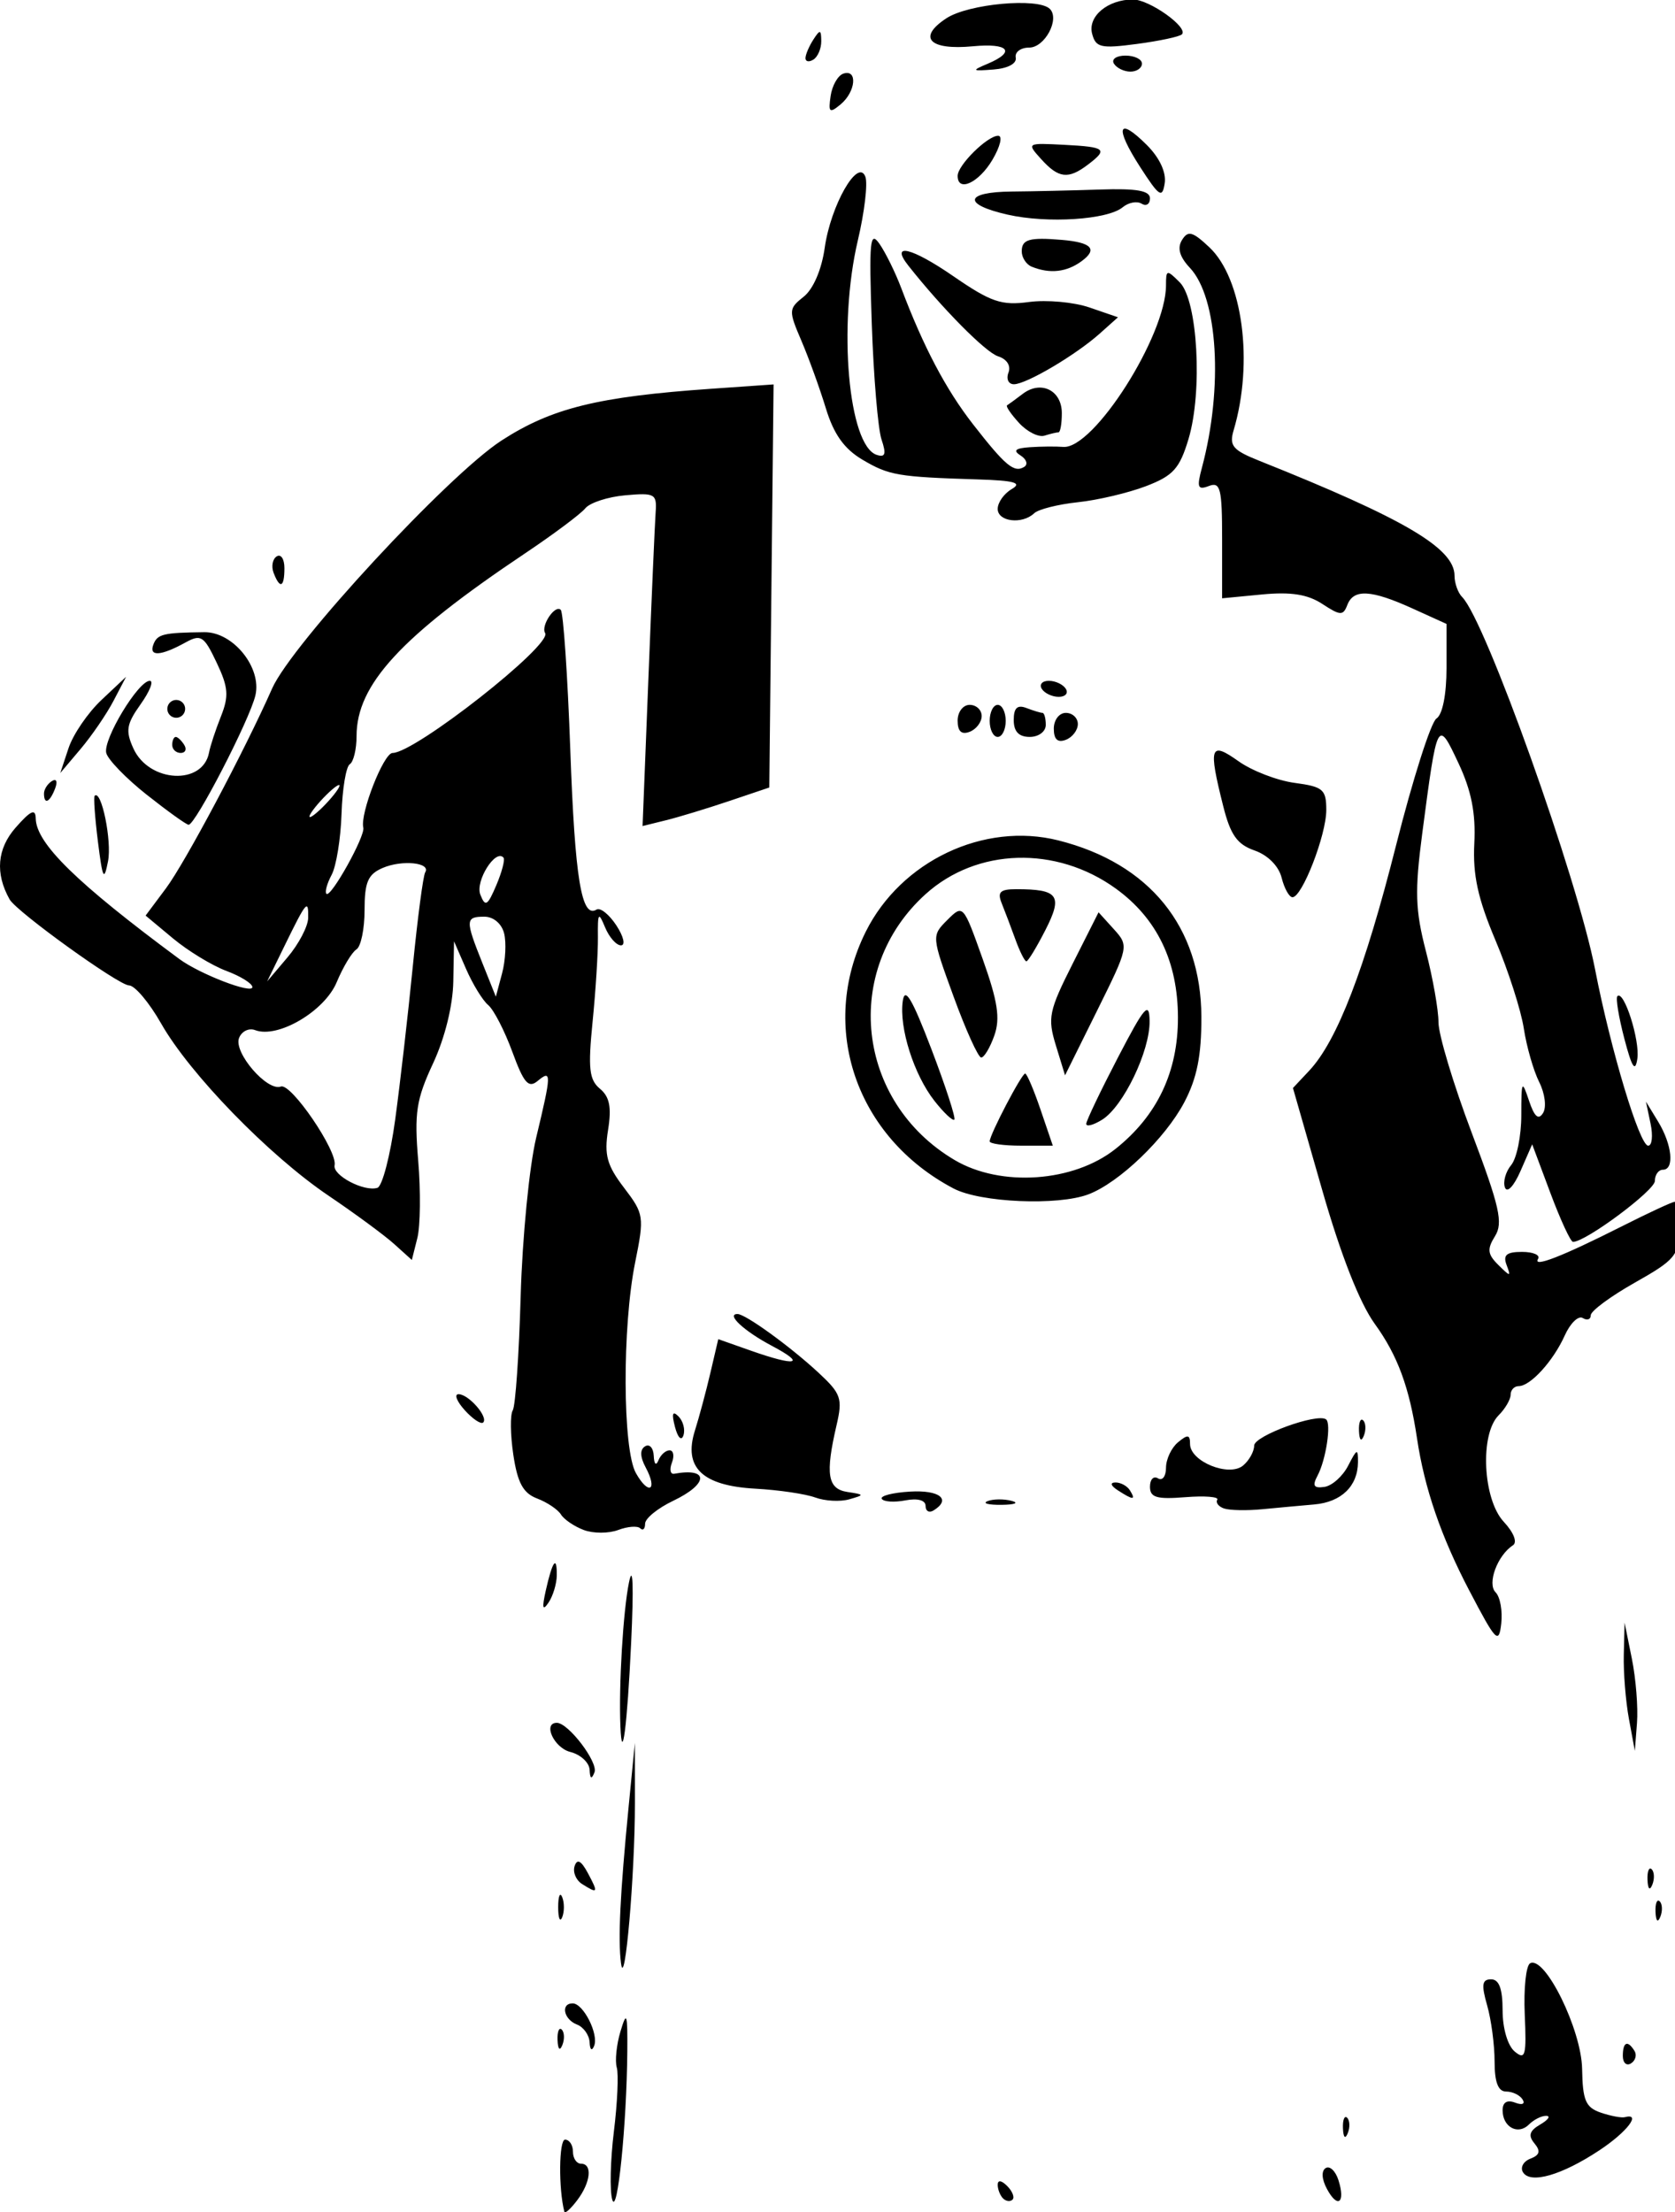 <?xml version="1.0" encoding="UTF-8" standalone="no"?>
<!-- Created with Inkscape (http://www.inkscape.org/) -->

<svg
   xmlns:dc="http://purl.org/dc/elements/1.1/"
   xmlns:cc="http://creativecommons.org/ns#"
   xmlns:rdf="http://www.w3.org/1999/02/22-rdf-syntax-ns#"
   xmlns:svg="http://www.w3.org/2000/svg"
   xmlns="http://www.w3.org/2000/svg"
   version="1.1"
   width="209"
   height="276"
   id="svg3134">
  <defs
     id="defs3138" />
  <path
     d="m 70.422,275.937 c -0.744,-2.834 -0.687,-9 0.084,-9 0.541,0 0.984,0.675 0.984,1.5 0,0.825 0.45,1.5 1,1.5 1.46,0 1.222,2.325 -0.468,4.559 -0.808,1.068 -1.527,1.716 -1.599,1.441 z m 5.973,-1.513 c -0.327,-1.107 -0.236,-4.932 0.203,-8.5 0.439,-3.568 0.601,-7.162 0.36,-7.987 -0.24,-0.825 -0.033,-2.85 0.461,-4.5 0.78,-2.604 0.892,-2.275 0.853,2.5 -0.074,9.126 -1.243,20.636 -1.878,18.487 z m 48.761,-0.154 c -0.367,-0.367 -0.667,-1.132 -0.667,-1.7 0,-0.627 0.466,-0.568 1.183,0.15 0.651,0.651 0.951,1.416 0.667,1.7 -0.284,0.284 -0.817,0.217 -1.183,-0.15 z m 40.412,-1.187 c -0.652,-1.218 -0.713,-2.254 -0.153,-2.6 0.512,-0.316 1.229,0.365 1.594,1.515 0.901,2.838 -0.1,3.591 -1.441,1.085 z m 24.467,-2.072 c -0.37,-0.598 0.043,-1.362 0.916,-1.698 1.179,-0.452 1.31,-0.946 0.508,-1.912 -0.805,-0.97 -0.621,-1.57 0.724,-2.353 0.993,-0.578 1.333,-1.064 0.755,-1.081 -0.578,-0.017 -1.551,0.47 -2.163,1.082 -1.365,1.365 -3.287,0.324 -3.287,-1.779 0,-0.988 0.561,-1.333 1.552,-0.952 0.89,0.341 1.291,0.174 0.941,-0.393 -0.336,-0.544 -1.259,-0.989 -2.052,-0.989 -0.999,0 -1.441,-1.152 -1.441,-3.757 0,-2.066 -0.419,-5.216 -0.93,-7 -0.74,-2.58 -0.637,-3.243 0.5,-3.243 0.994,0 1.43,1.182 1.43,3.878 0,2.241 0.638,4.407 1.513,5.133 1.325,1.1 1.48,0.526 1.25,-4.628 -0.144,-3.236 0.158,-6.108 0.672,-6.383 1.847,-0.989 6.405,8.272 6.487,13.183 0.066,3.926 0.442,4.806 2.329,5.448 1.238,0.421 2.587,0.676 3,0.567 2.125,-0.561 0.273,1.852 -3.169,4.13 -4.704,3.113 -8.613,4.239 -9.535,2.746 z m -22.467,-5.491 c -0.043,-1.054 0.193,-1.645 0.525,-1.312 0.332,0.332 0.368,1.195 0.079,1.917 -0.319,0.798 -0.556,0.561 -0.604,-0.604 z m 34.921,-9.024 c 0,-1.757 0.6,-2.015 1.457,-0.628 0.316,0.512 0.118,1.214 -0.441,1.559 -0.559,0.345 -1.016,-0.073 -1.016,-0.931 z M 69.568,254.52 c -0.043,-1.054 0.193,-1.645 0.525,-1.312 0.332,0.332 0.368,1.195 0.079,1.917 -0.319,0.798 -0.556,0.561 -0.604,-0.604 z m 4,0.274 c -0.043,-0.904 -0.754,-1.902 -1.579,-2.219 -1.656,-0.636 -2.063,-2.638 -0.535,-2.638 1.332,0 3.273,3.845 2.679,5.305 -0.28,0.689 -0.519,0.499 -0.565,-0.448 z m 3.919,-9.857 c -0.389,-2.986 -0.113,-8.681 0.947,-19.5 l 0.783,-8 0.006,7.5 c 0.007,8.89 -1.268,23.584 -1.735,20 z m -7.84,-7 c 0,-1.375 0.227,-1.938 0.504,-1.25 0.277,0.688 0.277,1.812 0,2.5 -0.277,0.688 -0.504,0.125 -0.504,-1.25 z m 136.921,0.583 c -0.043,-1.054 0.193,-1.645 0.525,-1.312 0.332,0.332 0.368,1.195 0.079,1.917 -0.319,0.798 -0.556,0.561 -0.604,-0.604 z M 72.617,235.037 c -0.755,-0.478 -1.167,-1.482 -0.918,-2.232 0.316,-0.949 0.819,-0.681 1.657,0.884 1.33,2.485 1.259,2.614 -0.74,1.348 z m 132.951,-0.517 c -0.043,-1.054 0.193,-1.645 0.525,-1.312 0.332,0.332 0.368,1.195 0.079,1.917 -0.319,0.798 -0.556,0.561 -0.604,-0.604 z M 73.568,220.795 c -0.043,-0.903 -1.129,-1.905 -2.412,-2.227 -2.027,-0.509 -3.467,-3.631 -1.674,-3.631 1.438,0 5.19,4.938 4.694,6.179 -0.368,0.921 -0.552,0.824 -0.607,-0.32 z m 129.682,-6.358 c -0.406,-2.2 -0.695,-5.8 -0.64,-8 l 0.099,-4 0.909,4.5 c 0.5,2.475 0.788,6.075 0.64,8 l -0.268,3.5 -0.739,-4 z m -125.84,0.917 c -0.21,-5.114 0.339,-14.334 1.068,-17.917 0.499,-2.453 0.605,0.448 0.274,7.5 -0.487,10.38 -1.136,15.421 -1.342,10.417 z M 183.332,198.437 c -3.536,-6.768 -5.589,-12.748 -6.524,-19 -0.95,-6.352 -2.42,-10.34 -5.258,-14.258 -1.897,-2.619 -4.24,-8.58 -6.583,-16.754 l -3.638,-12.688 2.023,-2.153 c 3.493,-3.718 6.937,-12.655 10.853,-28.161 2.082,-8.242 4.347,-15.346 5.035,-15.786 0.752,-0.481 1.25,-2.993 1.25,-6.299 l 0,-5.499 -4.25,-1.929 c -5.167,-2.345 -7.348,-2.463 -8.125,-0.438 -0.523,1.364 -0.872,1.349 -3.123,-0.126 -1.83,-1.199 -3.919,-1.527 -7.518,-1.182 l -4.984,0.479 0,-7.322 c 0,-6.393 -0.209,-7.241 -1.65,-6.689 -1.396,0.536 -1.53,0.185 -0.87,-2.281 2.674,-9.999 2.002,-21.207 -1.495,-24.93 -1.293,-1.376 -1.607,-2.478 -0.992,-3.474 0.754,-1.22 1.311,-1.073 3.411,0.899 4.161,3.909 5.549,14.368 3.031,22.842 -0.572,1.925 -0.108,2.476 3.198,3.796 18.115,7.234 24.367,10.914 24.367,14.34 0,0.941 0.43,2.141 0.956,2.667 2.9,2.9 14.361,35.001 16.581,46.444 1.954,10.066 5.548,22 6.627,22 0.48,0 0.614,-1.238 0.297,-2.75 l -0.576,-2.75 1.522,2.5 c 1.749,2.873 2.058,6 0.592,6 -0.55,0 -1,0.628 -1,1.396 0,1.187 -8.621,7.604 -10.216,7.604 -0.297,0 -1.565,-2.739 -2.817,-6.086 l -2.276,-6.086 -1.459,3.336 c -0.829,1.895 -1.667,2.782 -1.94,2.052 -0.265,-0.706 0.086,-1.967 0.78,-2.803 0.694,-0.836 1.261,-3.633 1.261,-6.216 0,-4.315 0.078,-4.464 0.954,-1.834 0.678,2.034 1.188,2.485 1.76,1.559 0.451,-0.729 0.238,-2.432 -0.482,-3.863 -0.708,-1.408 -1.572,-4.416 -1.919,-6.686 -0.347,-2.27 -1.939,-7.22 -3.537,-11 -2.197,-5.196 -2.841,-8.148 -2.639,-12.097 0.192,-3.755 -0.364,-6.566 -1.977,-10 -2.616,-5.568 -2.643,-5.515 -4.522,8.784 -0.943,7.178 -0.87,9.543 0.452,14.644 0.867,3.346 1.576,7.35 1.576,8.897 0,1.547 1.863,7.743 4.14,13.767 3.495,9.247 3.948,11.26 2.912,12.919 -1.009,1.615 -0.935,2.254 0.414,3.588 1.515,1.498 1.594,1.498 1.029,-0.002 -0.466,-1.234 -0.002,-1.625 1.928,-1.625 1.397,0 2.298,0.392 2.002,0.872 -0.707,1.144 2.985,-0.29 10.464,-4.066 3.33,-1.681 6.292,-3.056 6.583,-3.056 0.291,0 0.529,1.571 0.529,3.491 0,3.189 -0.476,3.76 -5.5,6.595 -3.025,1.707 -5.5,3.538 -5.5,4.068 0,0.53 -0.448,0.687 -0.996,0.348 -0.548,-0.338 -1.56,0.641 -2.25,2.177 -1.434,3.192 -4.282,6.32 -5.754,6.32 -0.55,0 -1,0.482 -1,1.071 0,0.589 -0.675,1.746 -1.5,2.571 -2.358,2.358 -1.968,10.478 0.638,13.274 1.251,1.343 1.728,2.562 1.15,2.939 -1.946,1.269 -3.243,4.788 -2.162,5.869 0.567,0.567 0.884,2.324 0.703,3.903 -0.299,2.616 -0.655,2.247 -3.986,-4.128 z m -115.232,0 c 0.822,-3.677 1.395,-4.475 1.374,-1.917 -0.008,1.054 -0.472,2.592 -1.03,3.417 -0.741,1.095 -0.834,0.691 -0.344,-1.5 z m 4.742,-7.558 c -1.181,-0.441 -2.462,-1.312 -2.847,-1.934 -0.385,-0.622 -1.725,-1.522 -2.978,-1.998 -1.738,-0.661 -2.441,-1.949 -2.964,-5.435 -0.377,-2.513 -0.41,-5.014 -0.074,-5.558 0.336,-0.544 0.781,-6.958 0.988,-14.253 0.207,-7.295 1.078,-16.189 1.935,-19.764 1.922,-8.019 1.935,-8.534 0.186,-7.082 -1.145,0.95 -1.724,0.286 -3.16,-3.628 -0.967,-2.635 -2.323,-5.262 -3.013,-5.839 -0.69,-0.576 -1.931,-2.601 -2.758,-4.5 l -1.504,-3.452 -0.091,5 c -0.055,3.031 -1.05,7.059 -2.525,10.228 -2.102,4.514 -2.355,6.172 -1.854,12.141 0.319,3.802 0.271,8.144 -0.107,9.649 l -0.687,2.736 -2.199,-1.984 c -1.21,-1.091 -4.899,-3.808 -8.199,-6.037 -7.435,-5.024 -17.308,-15.177 -20.887,-21.482 -1.483,-2.612 -3.286,-4.75 -4.006,-4.75 -1.273,0 -14.03,-9.187 -14.897,-10.729 -1.824,-3.242 -1.564,-6.325 0.754,-8.961 1.876,-2.133 2.48,-2.407 2.504,-1.137 0.059,3.115 5.093,8.041 17.909,17.528 2.541,1.881 9.122,4.416 9.122,3.514 0,-0.447 -1.462,-1.359 -3.25,-2.027 -1.788,-0.668 -4.785,-2.493 -6.661,-4.057 l -3.411,-2.842 2.535,-3.394 c 2.397,-3.209 9.829,-17.195 13.256,-24.946 2.445,-5.529 21.979,-26.636 28.63,-30.934 6.258,-4.045 12.017,-5.465 26.168,-6.451 l 7.767,-0.541 -0.267,25.144 -0.267,25.144 -5,1.686 c -2.75,0.927 -6.308,2.009 -7.906,2.403 l -2.906,0.717 0.724,-18.308 c 0.398,-10.07 0.806,-19.433 0.906,-20.808 0.17,-2.33 -0.087,-2.476 -3.782,-2.147 -2.181,0.194 -4.431,0.928 -5,1.631 -0.569,0.703 -3.972,3.244 -7.56,5.647 -15.447,10.343 -20.975,16.341 -20.975,22.758 0,1.646 -0.38,3.228 -0.845,3.515 -0.464,0.287 -0.928,3.068 -1.029,6.18 -0.102,3.112 -0.658,6.542 -1.237,7.623 -0.578,1.081 -0.87,2.146 -0.648,2.368 0.541,0.541 4.862,-7.209 4.601,-8.253 -0.435,-1.739 2.534,-9.321 3.651,-9.321 2.798,0 19.949,-13.476 19.035,-14.956 -0.564,-0.912 1.246,-3.604 1.95,-2.9 0.322,0.322 0.858,8.184 1.191,17.471 0.576,16.072 1.399,21.08 3.273,19.922 0.462,-0.286 1.575,0.602 2.473,1.972 0.906,1.383 1.163,2.491 0.577,2.491 -0.58,0 -1.474,-1.012 -1.985,-2.25 -0.821,-1.986 -0.925,-1.84 -0.892,1.25 0.021,1.925 -0.278,6.66 -0.664,10.523 -0.583,5.834 -0.427,7.251 0.918,8.367 1.206,1 1.464,2.315 1.012,5.144 -0.498,3.114 -0.14,4.413 1.985,7.198 2.503,3.282 2.551,3.602 1.394,9.333 -1.626,8.052 -1.571,23.305 0.093,26.271 1.591,2.833 2.761,2.176 1.228,-0.689 -0.716,-1.338 -0.744,-2.235 -0.081,-2.645 0.551,-0.341 1.038,0.194 1.082,1.189 0.046,1.05 0.291,1.284 0.583,0.559 0.277,-0.688 0.903,-1.25 1.39,-1.25 0.487,0 0.619,0.693 0.294,1.541 -0.325,0.848 -0.199,1.469 0.281,1.382 4.379,-0.799 4.301,1.264 -0.127,3.376 -1.925,0.918 -3.5,2.201 -3.5,2.852 0,0.651 -0.271,0.912 -0.603,0.58 -0.332,-0.332 -1.569,-0.239 -2.75,0.206 -1.181,0.445 -3.114,0.447 -4.295,0.006 z M 49.316,139.635 c 0.614,-4.509 1.602,-13.117 2.197,-19.129 0.595,-6.012 1.288,-11.265 1.541,-11.674 0.753,-1.218 -2.889,-1.592 -5.315,-0.545 -1.832,0.79 -2.25,1.767 -2.25,5.251 0,2.354 -0.457,4.563 -1.015,4.908 -0.558,0.345 -1.667,2.188 -2.464,4.095 -1.515,3.627 -7.356,7.056 -10.175,5.975 -0.782,-0.3 -1.686,0.145 -2.01,0.989 -0.695,1.81 3.526,6.699 5.222,6.049 1.262,-0.484 7.09,8.06 6.702,9.825 -0.276,1.255 3.693,3.341 5.346,2.81 0.608,-0.195 1.608,-4.044 2.221,-8.553 z m 13.586,-23.188 c -0.305,-1.217 -1.331,-2.082 -2.468,-2.082 -2.372,0 -2.391,0.418 -0.255,5.755 l 1.69,4.224 0.778,-2.908 c 0.428,-1.599 0.542,-3.845 0.255,-4.99 z m -24.449,-1.927 c 0.045,-2.415 -0.217,-2.107 -2.919,3.417 l -2.201,4.5 2.542,-3 c 1.398,-1.65 2.558,-3.862 2.578,-4.917 z m 24.37,-7.524 c -0.992,-1.143 -3.548,2.937 -2.89,4.613 0.619,1.577 0.893,1.416 1.995,-1.172 0.702,-1.65 1.105,-3.198 0.895,-3.44 z m -21.834,-7.06 c 0.995,-1.1 1.585,-2 1.31,-2 -0.275,0 -1.314,0.9 -2.31,2 -0.995,1.1 -1.585,2 -1.31,2 0.275,0 1.314,-0.9 2.31,-2 z m 74.5,87.942 c 0,-0.718 -0.983,-0.988 -2.524,-0.693 -1.388,0.265 -2.711,0.179 -2.94,-0.191 -0.229,-0.371 1.357,-0.779 3.524,-0.906 3.702,-0.218 5.182,0.963 2.94,2.349 -0.55,0.34 -1,0.089 -1,-0.558 z m 37.244,0.319 c -0.691,-0.238 -1.071,-0.732 -0.845,-1.097 0.226,-0.366 -1.571,-0.507 -3.994,-0.314 -3.578,0.285 -4.405,0.039 -4.405,-1.309 0,-0.913 0.45,-1.382 1,-1.042 0.55,0.34 1,-0.253 1,-1.319 0,-1.065 0.675,-2.497 1.5,-3.181 1.217,-1.01 1.5,-0.969 1.5,0.217 0,2.175 4.853,4.15 6.612,2.69 0.763,-0.634 1.388,-1.755 1.388,-2.491 0,-1.225 7.876,-4.097 8.973,-3.272 0.674,0.507 -0.013,5.049 -1.062,7.015 -0.679,1.272 -0.48,1.602 0.852,1.411 0.955,-0.137 2.293,-1.334 2.972,-2.66 1.095,-2.137 1.233,-2.183 1.218,-0.411 -0.025,2.982 -2.084,4.968 -5.453,5.259 -1.65,0.143 -4.575,0.411 -6.5,0.597 -1.925,0.186 -4.065,0.143 -4.756,-0.095 z m -51.013,-1.372 c -1.207,-0.446 -4.565,-0.942 -7.463,-1.101 -6.633,-0.364 -9.004,-2.637 -7.551,-7.241 0.529,-1.677 1.402,-4.93 1.939,-7.231 l 0.977,-4.182 4.059,1.432 c 5.688,2.007 6.995,1.707 2.623,-0.603 -3.446,-1.82 -5.76,-3.965 -4.278,-3.965 0.986,0 6.559,4.036 10.086,7.305 2.838,2.631 3.045,3.226 2.274,6.545 -1.428,6.142 -1.13,7.976 1.354,8.351 2.15,0.325 2.159,0.366 0.213,0.92 -1.121,0.319 -3.025,0.215 -4.231,-0.231 z m 21.5,0.454 c 0.677,-0.274 2.027,-0.291 3,-0.037 0.973,0.254 0.419,0.478 -1.231,0.498 -1.65,0.02 -2.446,-0.187 -1.769,-0.461 z m 16.269,-1.344 c -0.901,-0.582 -1.025,-0.975 -0.309,-0.985 0.655,-0.008 1.469,0.435 1.809,0.985 0.767,1.242 0.421,1.242 -1.5,0 z m -55.269,-7.92 c -0.435,-1.663 -0.305,-2.054 0.437,-1.312 0.581,0.581 0.86,1.647 0.619,2.368 -0.25,0.749 -0.703,0.296 -1.057,-1.057 z m 85.348,0.503 c -0.043,-1.054 0.193,-1.645 0.525,-1.312 0.332,0.332 0.368,1.195 0.079,1.917 -0.319,0.798 -0.556,0.561 -0.604,-0.604 z m -111.573,-2.577 c -0.999,-1.103 -1.351,-2.006 -0.783,-2.006 1.258,0 3.752,2.858 3.08,3.53 -0.265,0.265 -1.299,-0.421 -2.297,-1.524 z m 60.994,-27.663 c -12.187,-6.405 -16.891,-20.145 -10.967,-32.034 4.398,-8.826 14.751,-13.734 24.038,-11.396 11.378,2.865 17.805,10.793 17.843,22.009 0.016,4.839 -0.549,7.66 -2.137,10.673 -2.372,4.498 -8.119,10.015 -11.953,11.472 -3.807,1.447 -13.485,1.031 -16.824,-0.724 z m 20.213,-4.953 c 5.198,-4.144 7.79,-9.606 7.777,-16.391 -0.013,-6.964 -2.608,-12.349 -7.741,-16.067 -7.433,-5.384 -17.347,-5.097 -23.75,0.687 -10.468,9.457 -8.67,25.902 3.626,33.17 5.763,3.407 14.853,2.773 20.088,-1.4 z m -15.713,-0.931 c 0,-0.833 3.99,-8.46 4.426,-8.46 0.212,0 1.076,2.025 1.919,4.5 l 1.533,4.5 -3.939,0 c -2.167,0 -3.939,-0.243 -3.939,-0.54 z m 12.05,-2.202 c 0.027,-0.417 1.805,-4.133 3.951,-8.258 3.327,-6.397 3.908,-7.068 3.951,-4.566 0.063,3.73 -3.279,10.683 -5.923,12.324 -1.115,0.692 -2.005,0.917 -1.978,0.5 z m -18.936,-2.841 c -2.568,-3.264 -4.431,-9.126 -3.96,-12.461 0.258,-1.831 1.166,-0.309 3.57,5.987 1.773,4.644 3.062,8.605 2.864,8.803 -0.198,0.198 -1.311,-0.85 -2.474,-2.329 z m 15.141,-6.939 c -1.05,-3.422 -0.871,-4.293 2.091,-10.169 l 3.239,-6.426 1.906,2.106 c 1.886,2.084 1.865,2.189 -2.091,10.169 l -3.997,8.062 -1.149,-3.743 z m -12.754,-6.066 c -2.757,-7.559 -2.76,-7.596 -0.791,-9.566 1.97,-1.97 1.987,-1.951 4.407,4.84 1.893,5.312 2.217,7.425 1.464,9.566 -0.532,1.511 -1.269,2.748 -1.639,2.748 -0.37,0 -1.918,-3.415 -3.441,-7.588 z m 7.7,-7.162 c -0.548,-1.512 -1.315,-3.538 -1.705,-4.5 -0.564,-1.392 -0.193,-1.75 1.816,-1.75 5.275,0 5.838,0.788 3.64,5.096 -1.095,2.147 -2.164,3.904 -2.374,3.904 -0.21,0 -0.83,-1.238 -1.377,-2.75 z m 75.984,12.378 c -0.701,-2.679 -1.09,-5.056 -0.864,-5.282 0.815,-0.815 2.835,5.519 2.491,7.809 -0.263,1.747 -0.678,1.103 -1.627,-2.527 z M 159.917,109.503 c -0.365,-1.455 -1.722,-2.822 -3.375,-3.398 -2.171,-0.757 -3.009,-1.939 -3.908,-5.509 -1.88,-7.467 -1.648,-8.154 1.902,-5.626 1.676,1.193 4.826,2.408 7,2.7 3.56,0.477 3.953,0.815 3.953,3.392 0,3.11 -3.011,10.875 -4.217,10.875 -0.41,0 -1.02,-1.095 -1.356,-2.434 z M 12.218,104.996 c -0.374,-2.993 -0.558,-5.563 -0.409,-5.712 0.839,-0.839 2.165,5.622 1.672,8.153 -0.502,2.579 -0.679,2.237 -1.263,-2.441 z m 6.087,-5.849 c -2.577,-2.04 -4.849,-4.385 -5.049,-5.21 -0.412,-1.695 3.999,-9 5.435,-9 0.514,0 -0.002,1.315 -1.146,2.923 -1.772,2.488 -1.905,3.31 -0.897,5.524 1.946,4.271 8.671,4.627 9.435,0.499 0.147,-0.795 0.813,-2.818 1.48,-4.494 1.017,-2.556 0.931,-3.642 -0.535,-6.729 -1.582,-3.334 -1.95,-3.57 -3.893,-2.5 -3.074,1.692 -4.586,1.786 -3.996,0.247 0.5,-1.302 1.22,-1.476 6.35,-1.537 3.587,-0.042 7.19,4.406 6.381,7.877 -0.708,3.039 -7.512,16.211 -8.341,16.149 -0.297,-0.022 -2.648,-1.71 -5.224,-3.75 z M 5.489,98.996 c 0,-0.518 0.445,-1.216 0.989,-1.552 0.567,-0.35 0.735,0.051 0.393,0.941 -0.665,1.732 -1.382,2.049 -1.382,0.611 z M 8.556,93.327 c 0.567,-1.71 2.414,-4.41 4.104,-6 l 3.072,-2.89 -1.569,3 c -0.863,1.65 -2.709,4.35 -4.104,6 l -2.535,3 1.031,-3.11 z M 21.489,92.937 c 0,-0.55 0.198,-1 0.441,-1 0.243,0 0.719,0.45 1.059,1 0.34,0.55 0.141,1 -0.441,1 -0.582,0 -1.059,-0.45 -1.059,-1 z M 131.489,90.905 c 0,-1.083 0.675,-1.969 1.5,-1.969 0.825,0 1.5,0.627 1.5,1.393 0,0.766 -0.675,1.652 -1.5,1.969 -1.02,0.392 -1.5,-0.054 -1.5,-1.393 z m -12,-1 c 0,-1.083 0.675,-1.969 1.5,-1.969 0.825,0 1.5,0.627 1.5,1.393 0,0.766 -0.675,1.652 -1.5,1.969 -1.02,0.392 -1.5,-0.054 -1.5,-1.393 z m 4,0.031 c 0,-1.1 0.45,-2 1,-2 0.55,0 1,0.9 1,2 0,1.1 -0.45,2 -1,2 -0.55,0 -1,-0.9 -1,-2 z m 3,-0.107 c 0,-1.51 0.448,-1.935 1.582,-1.5 0.87,0.334 1.77,0.607 2,0.607 0.23,0 0.418,0.675 0.418,1.5 0,0.833 -0.889,1.5 -2,1.5 -1.367,0 -2,-0.667 -2,-2.107 z M 21.042,89.022 c -0.322,-0.521 -0.159,-1.211 0.362,-1.533 0.521,-0.322 1.211,-0.159 1.533,0.362 0.322,0.521 0.159,1.211 -0.362,1.533 -0.521,0.322 -1.211,0.159 -1.533,-0.362 z M 129.989,85.937 c -0.34,-0.55 0.057,-1 0.882,-1 0.825,0 1.778,0.45 2.118,1 0.34,0.55 -0.057,1 -0.882,1 -0.825,0 -1.778,-0.45 -2.118,-1 z M 34.14,71.469 c -0.31,-0.807 -0.133,-1.734 0.393,-2.059 0.526,-0.325 0.956,0.336 0.956,1.468 0,2.415 -0.556,2.658 -1.349,0.591 z m 90.349,-7.982 c 0,-0.798 0.787,-1.909 1.75,-2.47 1.345,-0.784 0.363,-1.063 -4.25,-1.206 -9.959,-0.31 -11.054,-0.497 -14.37,-2.456 -2.28,-1.347 -3.584,-3.175 -4.568,-6.401 -0.757,-2.484 -2.133,-6.284 -3.058,-8.445 -1.617,-3.78 -1.605,-3.989 0.296,-5.5 1.188,-0.944 2.231,-3.371 2.614,-6.086 0.751,-5.313 4.154,-11.272 5.072,-8.88 0.319,0.831 -0.103,4.41 -0.939,7.953 -2.502,10.616 -1.184,25.595 2.354,26.752 1.075,0.351 1.215,-0.097 0.601,-1.926 -0.44,-1.311 -0.986,-7.784 -1.213,-14.384 -0.358,-10.436 -0.232,-11.739 0.971,-10 0.761,1.1 1.977,3.575 2.704,5.5 2.762,7.32 5.573,12.654 8.961,17 4.036,5.179 5.127,6.086 6.384,5.309 0.497,-0.307 0.294,-0.946 -0.452,-1.419 -0.984,-0.623 -0.669,-0.907 1.143,-1.033 1.375,-0.096 3.255,-0.114 4.178,-0.04 3.796,0.303 12.822,-13.887 12.822,-20.157 0,-1.974 0.094,-1.994 1.717,-0.371 2.24,2.24 2.873,13.617 1.088,19.554 -1.108,3.686 -1.911,4.575 -5.306,5.873 -2.2,0.841 -6.025,1.743 -8.5,2.004 -2.475,0.261 -4.928,0.88 -5.45,1.377 -1.495,1.422 -4.55,1.054 -4.55,-0.547 z m 2.667,-10.717 c -1.008,-1.1 -1.683,-2.089 -1.5,-2.199 0.183,-0.11 1.064,-0.755 1.957,-1.434 2.273,-1.728 4.877,-0.443 4.877,2.407 0,1.316 -0.188,2.393 -0.418,2.393 -0.23,0 -1.018,0.187 -1.75,0.416 -0.732,0.229 -2.157,-0.484 -3.165,-1.583 z m -1.325,-6.281 c 0.331,-0.863 -0.195,-1.687 -1.301,-2.038 -1.552,-0.493 -7.001,-6.001 -11.205,-11.329 -2.282,-2.891 0.406,-2.261 5.595,1.313 4.733,3.26 6.032,3.704 9.479,3.242 2.197,-0.295 5.593,0.014 7.546,0.685 l 3.551,1.221 -2.254,2.016 c -3.005,2.688 -9.185,6.339 -10.729,6.339 -0.681,0 -0.989,-0.652 -0.683,-1.449 z m 2.908,-13.213 c -0.688,-0.277 -1.25,-1.142 -1.25,-1.921 0,-1.498 0.949,-1.769 5,-1.427 3.736,0.316 4.516,1.16 2.46,2.663 -1.871,1.368 -3.95,1.597 -6.21,0.685 z m -3,-6.494 c -5.668,-1.282 -5.399,-2.834 0.5,-2.885 2.612,-0.023 7.563,-0.135 11,-0.25 4.591,-0.154 6.25,0.139 6.25,1.1 -2.1e-4,0.72 -0.47,1.019 -1.044,0.664 -0.574,-0.355 -1.635,-0.155 -2.357,0.445 -1.884,1.564 -9.389,2.048 -14.349,0.926 z m 16.513,-5.961 c -3.213,-4.98 -2.781,-6.355 0.855,-2.719 1.578,1.578 2.428,3.401 2.22,4.759 -0.296,1.929 -0.677,1.677 -3.075,-2.04 z m -22.763,1.117 c 0,-1.326 3.716,-5 5.057,-5 0.583,0 0.262,1.345 -0.716,3 -1.698,2.875 -4.341,4.093 -4.341,2 z m 10.449,-2.057 c -1.855,-2.05 -1.846,-2.056 2.845,-1.813 5.199,0.269 5.516,0.535 2.956,2.478 -2.438,1.85 -3.651,1.711 -5.801,-0.665 z m -26.295,-7.913 c 0.19,-1.306 0.909,-2.559 1.596,-2.785 1.799,-0.593 1.541,2.269 -0.346,3.835 -1.393,1.156 -1.552,1.023 -1.25,-1.049 z m 19.596,-4.014 c 3.556,-1.504 2.628,-2.605 -1.837,-2.18 -5.452,0.52 -6.981,-1.091 -3.314,-3.494 2.766,-1.812 11.477,-2.601 12.909,-1.168 1.268,1.268 -0.631,4.825 -2.575,4.825 -1.063,0 -1.82,0.562 -1.683,1.25 0.148,0.74 -0.974,1.346 -2.75,1.484 -2.74,0.214 -2.805,0.152 -0.75,-0.718 z m 15.75,-0.016 c -0.34,-0.55 0.309,-1 1.441,-1 1.132,0 2.059,0.45 2.059,1 0,0.55 -0.648,1 -1.441,1 -0.793,0 -1.719,-0.45 -2.059,-1 z m -38.485,-0.691 c 0.008,-0.445 0.452,-1.484 0.985,-2.309 0.835,-1.293 0.971,-1.266 0.985,0.191 0.008,0.93 -0.435,1.969 -0.985,2.309 -0.55,0.34 -0.993,0.254 -0.985,-0.191 z m 35.765,-3.043 c -0.564,-2.158 1.954,-4.266 5.096,-4.266 2.054,0 6.958,3.492 6.106,4.349 -0.285,0.286 -2.807,0.825 -5.605,1.196 -4.514,0.599 -5.144,0.455 -5.597,-1.278 z"
     id="path3144"
     style="fill:#000000" />
</svg>
